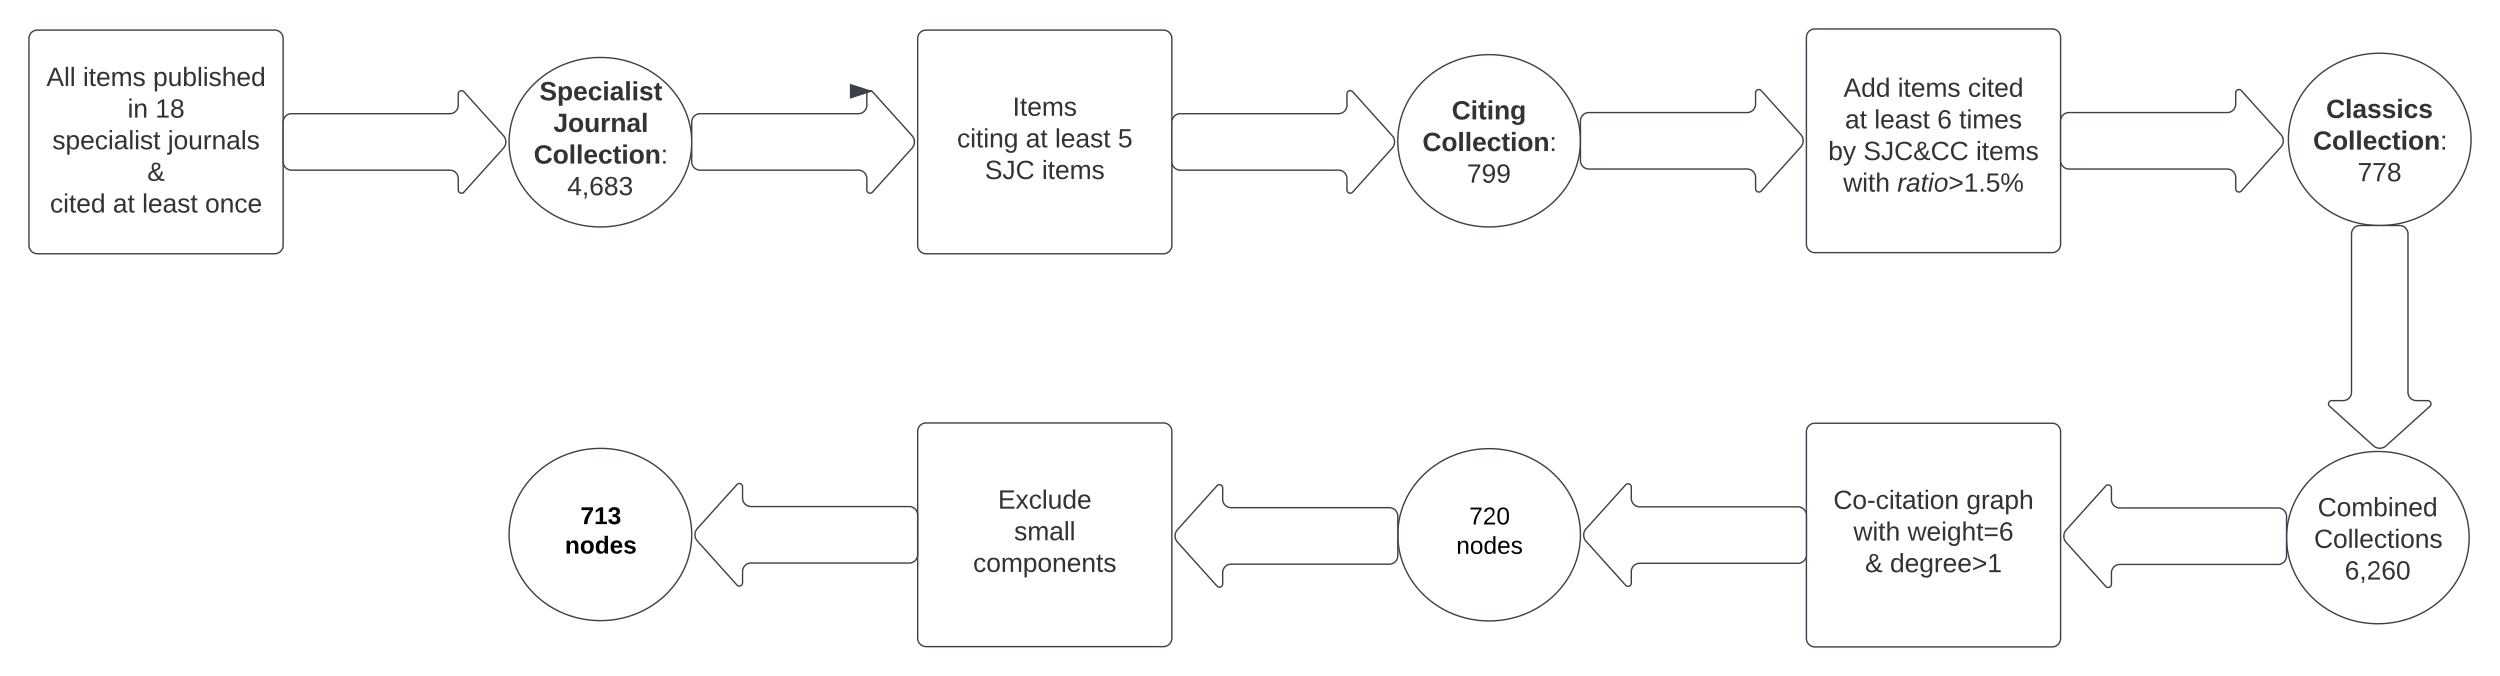 <svg xmlns="http://www.w3.org/2000/svg" xmlns:xlink="http://www.w3.org/1999/xlink" xmlns:lucid="lucid" width="1770.33" height="478.6"><g transform="translate(-179.5 -220.3)" lucid:page-tab-id="0_0"><path d="M0 0h2000v1000H0z" fill="#fff"/><path d="M200 247.6a6 6 0 0 1 6-6h168a6 6 0 0 1 6 6V394a6 6 0 0 1-6 6H206a6 6 0 0 1-6-6z" stroke="#3a414a" fill="#fff"/><use xlink:href="#a" transform="matrix(1,0,0,1,212,253.6) translate(0.378 27.59)"/><use xlink:href="#b" transform="matrix(1,0,0,1,212,253.6) translate(26.2 27.59)"/><use xlink:href="#c" transform="matrix(1,0,0,1,212,253.6) translate(75.874 27.59)"/><use xlink:href="#d" transform="matrix(1,0,0,1,212,253.6) translate(57.804 49.99)"/><use xlink:href="#e" transform="matrix(1,0,0,1,212,253.6) translate(77.456 49.99)"/><use xlink:href="#f" transform="matrix(1,0,0,1,212,253.6) translate(4.526 72.39)"/><use xlink:href="#g" transform="matrix(1,0,0,1,212,253.6) translate(86.296 72.39)"/><use xlink:href="#h" transform="matrix(1,0,0,1,212,253.6) translate(71.778 94.79)"/><use xlink:href="#i" transform="matrix(1,0,0,1,212,253.6) translate(2.867 117.19)"/><use xlink:href="#j" transform="matrix(1,0,0,1,212,253.6) translate(47.407 117.19)"/><use xlink:href="#k" transform="matrix(1,0,0,1,212,253.6) translate(68.148 117.19)"/><use xlink:href="#l" transform="matrix(1,0,0,1,212,253.6) translate(112.689 117.19)"/><path d="M380 306.8a6 6 0 0 1 6-6h112a6 6 0 0 0 6-6v-8a2.3 2.3 0 0 1 4-1.54l28 31.08a6.67 6.67 0 0 1 0 8.92l-28 31.08a2.3 2.3 0 0 1-4-1.54v-8a6 6 0 0 0-6-6H386a6 6 0 0 1-6-6zM669.33 321c0 33.14-28.95 60-64.66 60-35.72 0-64.67-26.86-64.67-60s28.95-60 64.67-60c35.7 0 64.66 26.86 64.66 60z" stroke="#3a414a" fill="#fff"/><use xlink:href="#m" transform="matrix(1,0,0,1,545,266) translate(16.501 25.34)"/><use xlink:href="#n" transform="matrix(1,0,0,1,545,266) translate(26.374 47.74)"/><use xlink:href="#o" transform="matrix(1,0,0,1,545,266) translate(12.426 70.14)"/><use xlink:href="#p" transform="matrix(1,0,0,1,545,266) translate(36.172 92.54)"/><path d="M829.33 247.6a6 6 0 0 1 6-6h168a6 6 0 0 1 6 6V394a6 6 0 0 1-6 6h-168a6 6 0 0 1-6-6z" stroke="#3a414a" fill="#fff"/><use xlink:href="#q" transform="matrix(1,0,0,1,841.333,253.6) translate(55.211 48.683)"/><use xlink:href="#r" transform="matrix(1,0,0,1,841.333,253.6) translate(15.856 71.083)"/><use xlink:href="#j" transform="matrix(1,0,0,1,841.333,253.6) translate(64.493 71.083)"/><use xlink:href="#k" transform="matrix(1,0,0,1,841.333,253.6) translate(85.233 71.083)"/><use xlink:href="#s" transform="matrix(1,0,0,1,841.333,253.6) translate(129.774 71.083)"/><use xlink:href="#t" transform="matrix(1,0,0,1,841.333,253.6) translate(35.559 93.483)"/><use xlink:href="#u" transform="matrix(1,0,0,1,841.333,253.6) translate(75.952 93.483)"/><path d="M1009.33 306.8a6 6 0 0 1 6-6h112a6 6 0 0 0 6-6v-8a2.3 2.3 0 0 1 4.02-1.54l27.97 31.08a6.67 6.67 0 0 1 0 8.92l-27.97 31.08a2.3 2.3 0 0 1-4.02-1.54v-8a6 6 0 0 0-6-6h-112a6 6 0 0 1-6-6zM1298.67 320c0 33.7-28.96 61-64.67 61-35.7 0-64.67-27.3-64.67-61s28.96-61 64.67-61c35.7 0 64.67 27.3 64.67 61z" stroke="#3a414a" fill="#fff"/><use xlink:href="#v" transform="matrix(1,0,0,1,1174.333,264) translate(60.005 18.465)"/><use xlink:href="#w" transform="matrix(1,0,0,1,1174.333,264) translate(33.164 40.865)"/><use xlink:href="#o" transform="matrix(1,0,0,1,1174.333,264) translate(12.426 63.265)"/><use xlink:href="#x" transform="matrix(1,0,0,1,1174.333,264) translate(43.949 85.665)"/><use xlink:href="#y" transform="matrix(1,0,0,1,1174.333,264) translate(59.505 108.065)"/><path d="M669.33 306.8a6 6 0 0 1 6-6h112a6 6 0 0 0 6-6v-8a2.3 2.3 0 0 1 4.02-1.54l27.97 31.08a6.67 6.67 0 0 1 0 8.92l-27.97 31.08a2.3 2.3 0 0 1-4.02-1.54v-8a6 6 0 0 0-6-6h-112a6 6 0 0 1-6-6z" stroke="#3a414a" fill="#fff"/><path d="M797.7 284.9" stroke="#3a414a" fill="none"/><path stroke="#3a414a" stroke-width=".05" fill="#3a414a"/><path d="M796.08 284.9l-14.26 4.64v-9.27z" stroke="#3a414a" fill="#3a414a"/><path d="M1458.67 246.8a6 6 0 0 1 6-6h168a6 6 0 0 1 6 6v146.4a6 6 0 0 1-6 6h-168a6 6 0 0 1-6-6z" stroke="#3a414a" fill="#fff"/><g><use xlink:href="#z" transform="matrix(1,0,0,1,1470.667,252.8) translate(14.3 36.027)"/><use xlink:href="#b" transform="matrix(1,0,0,1,1470.667,252.8) translate(52.67 36.027)"/><use xlink:href="#A" transform="matrix(1,0,0,1,1470.667,252.8) translate(102.344 36.027)"/><use xlink:href="#B" transform="matrix(1,0,0,1,1470.667,252.8) translate(15.337 58.427)"/><use xlink:href="#k" transform="matrix(1,0,0,1,1470.667,252.8) translate(36.078 58.427)"/><use xlink:href="#C" transform="matrix(1,0,0,1,1470.667,252.8) translate(80.619 58.427)"/><use xlink:href="#D" transform="matrix(1,0,0,1,1470.667,252.8) translate(96.174 58.427)"/><use xlink:href="#E" transform="matrix(1,0,0,1,1470.667,252.8) translate(3.463 80.827)"/><use xlink:href="#F" transform="matrix(1,0,0,1,1470.667,252.8) translate(28.352 80.827)"/><use xlink:href="#G" transform="matrix(1,0,0,1,1470.667,252.8) translate(108.048 80.827)"/><use xlink:href="#H" transform="matrix(1,0,0,1,1470.667,252.8) translate(14.067 103.227)"/><use xlink:href="#I" transform="matrix(1,0,0,1,1470.667,252.8) translate(52.333 103.227)"/></g><path d="M1638.67 306a6 6 0 0 1 6-6h112a6 6 0 0 0 6-6v-8a2.3 2.3 0 0 1 4-1.54l27.98 31.08a6.67 6.67 0 0 1 0 8.92l-27.97 31.08a2.3 2.3 0 0 1-4-1.54v-8a6 6 0 0 0-6-6h-112a6 6 0 0 1-6-6zM1929.33 319c0 33.7-28.95 61-64.66 61-35.72 0-64.67-27.3-64.67-61s28.95-61 64.67-61c35.7 0 64.66 27.3 64.66 61z" stroke="#3a414a" fill="#fff"/><g><use xlink:href="#v" transform="matrix(1,0,0,1,1805,263) translate(60.005 18.465)"/><use xlink:href="#J" transform="matrix(1,0,0,1,1805,263) translate(21.679 40.865)"/><use xlink:href="#o" transform="matrix(1,0,0,1,1805,263) translate(12.426 63.265)"/><use xlink:href="#K" transform="matrix(1,0,0,1,1805,263) translate(43.949 85.665)"/><use xlink:href="#y" transform="matrix(1,0,0,1,1805,263) translate(59.505 108.065)"/></g><path d="M1298.67 306a6 6 0 0 1 6-6h112a6 6 0 0 0 6-6v-8a2.3 2.3 0 0 1 4-1.54l27.98 31.08a6.67 6.67 0 0 1 0 8.92l-27.97 31.08a2.3 2.3 0 0 1-4-1.54v-8a6 6 0 0 0-6-6h-112a6 6 0 0 1-6-6z" stroke="#3a414a" fill="#fff"/><g><path d="M1878.67 380a6 6 0 0 1 6 6v112a6 6 0 0 0 6 6h8a2.3 2.3 0 0 1 1.54 4l-31.07 28a6.67 6.67 0 0 1-8.92 0l-31.07-28a2.3 2.3 0 0 1 1.54-4h8a6 6 0 0 0 6-6V386a6 6 0 0 1 6-6z" stroke="#3a414a" fill="#fff"/></g><path d="M1928 601c0 33.7-28.95 61-64.67 61-35.7 0-64.66-27.3-64.66-61s28.95-61 64.66-61c35.72 0 64.67 27.3 64.67 61z" stroke="#3a414a" fill="#fff"/><g><use xlink:href="#v" transform="matrix(1,0,0,1,1803.667,545) translate(60.005 18.465)"/><use xlink:href="#L" transform="matrix(1,0,0,1,1803.667,545) translate(17.064 40.865)"/><use xlink:href="#M" transform="matrix(1,0,0,1,1803.667,545) translate(14.474 63.265)"/><use xlink:href="#N" transform="matrix(1,0,0,1,1803.667,545) translate(36.172 85.665)"/><use xlink:href="#y" transform="matrix(1,0,0,1,1803.667,545) translate(59.505 108.065)"/></g><g><path d="M1798.67 614a6 6 0 0 1-6 6h-112a6 6 0 0 0-6 6v8a2.3 2.3 0 0 1-4.02 1.54l-27.97-31.08a6.67 6.67 0 0 1 0-8.92l27.97-31.08a2.3 2.3 0 0 1 4.02 1.54v8a6 6 0 0 0 6 6h112a6 6 0 0 1 6 6z" stroke="#3a414a" fill="#fff"/></g><path d="M1458.67 526a6 6 0 0 1 6-6h168a6 6 0 0 1 6 6v146.4a6 6 0 0 1-6 6h-168a6 6 0 0 1-6-6z" stroke="#3a414a" fill="#fff"/><g><use xlink:href="#O" transform="matrix(1,0,0,1,1470.667,532) translate(7.093 48.683)"/><use xlink:href="#P" transform="matrix(1,0,0,1,1470.667,532) translate(101.256 48.683)"/><use xlink:href="#Q" transform="matrix(1,0,0,1,1470.667,532) translate(21.326 71.083)"/><use xlink:href="#R" transform="matrix(1,0,0,1,1470.667,532) translate(59.593 71.083)"/><use xlink:href="#S" transform="matrix(1,0,0,1,1470.667,532) translate(29.544 93.483)"/><use xlink:href="#T" transform="matrix(1,0,0,1,1470.667,532) translate(47.174 93.483)"/></g><g><path d="M1458.67 613.2a6 6 0 0 1-6 6h-112a6 6 0 0 0-6 6v8a2.3 2.3 0 0 1-4.02 1.54l-27.97-31.08a6.67 6.67 0 0 1 0-8.92l27.97-31.08a2.3 2.3 0 0 1 4.02 1.54v8a6 6 0 0 0 6 6h112a6 6 0 0 1 6 6z" stroke="#3a414a" fill="#fff"/></g><path d="M1298.67 599c0 33.7-28.96 61-64.67 61-35.7 0-64.67-27.3-64.67-61s28.96-61 64.67-61c35.7 0 64.67 27.3 64.67 61z" stroke="#3a414a" fill="#fff"/><g><use xlink:href="#U" transform="matrix(1,0,0,1,1174.333,543) translate(59.505 27.867)"/><use xlink:href="#V" transform="matrix(1,0,0,1,1174.333,543) translate(45.556 48.667)"/><use xlink:href="#W" transform="matrix(1,0,0,1,1174.333,543) translate(36.407 69.467)"/><use xlink:href="#X" transform="matrix(1,0,0,1,1174.333,543) translate(60.005 90.267)"/></g><g><path d="M1169.33 613.8a6 6 0 0 1-6 6h-112a6 6 0 0 0-6 6v8a2.3 2.3 0 0 1-4 1.54l-27.98-31.08a6.67 6.67 0 0 1 0-8.92l27.97-31.08a2.3 2.3 0 0 1 4 1.54v8a6 6 0 0 0 6 6h112a6 6 0 0 1 6 6z" stroke="#3a414a" fill="#fff"/></g><path d="M829.33 525.8a6 6 0 0 1 6-6h168a6 6 0 0 1 6 6v146.4a6 6 0 0 1-6 6h-168a6 6 0 0 1-6-6z" stroke="#3a414a" fill="#fff"/><g><use xlink:href="#Y" transform="matrix(1,0,0,1,841.333,531.8) translate(44.841 48.683)"/><use xlink:href="#Z" transform="matrix(1,0,0,1,841.333,531.8) translate(56.3 71.083)"/><use xlink:href="#aa" transform="matrix(1,0,0,1,841.333,531.8) translate(27.211 93.483)"/></g><g><path d="M829.33 613a6 6 0 0 1-6 6h-112a6 6 0 0 0-6 6v8a2.3 2.3 0 0 1-4 1.54l-27.98-31.08a6.67 6.67 0 0 1 0-8.92l27.97-31.08a2.3 2.3 0 0 1 4 1.54v8a6 6 0 0 0 6 6h112a6 6 0 0 1 6 6z" stroke="#3a414a" fill="#fff"/></g><path d="M669.33 598.8c0 33.7-28.95 61-64.66 61-35.72 0-64.67-27.3-64.67-61s28.95-61 64.67-61c35.7 0 64.66 27.3 64.66 61z" stroke="#3a414a" fill="#fff"/><g><use xlink:href="#ab" transform="matrix(1,0,0,1,545,542.8) translate(59.505 27.867)"/><use xlink:href="#ac" transform="matrix(1,0,0,1,545,542.8) translate(45.556 48.667)"/><use xlink:href="#ad" transform="matrix(1,0,0,1,545,542.8) translate(34.554 69.467)"/><use xlink:href="#ae" transform="matrix(1,0,0,1,545,542.8) translate(60.005 90.267)"/></g><defs><path fill="#333" d="M205 0l-28-72H64L36 0H1l101-248h38L239 0h-34zm-38-99l-47-123c-12 45-31 82-46 123h93" id="af"/><path fill="#333" d="M24 0v-261h32V0H24" id="ag"/><g id="a"><use transform="matrix(0.052,0,0,0.052,0,0)" xlink:href="#af"/><use transform="matrix(0.052,0,0,0.052,12.444,0)" xlink:href="#ag"/><use transform="matrix(0.052,0,0,0.052,16.541,0)" xlink:href="#ag"/></g><path fill="#333" d="M24-231v-30h32v30H24zM24 0v-190h32V0H24" id="ah"/><path fill="#333" d="M59-47c-2 24 18 29 38 22v24C64 9 27 4 27-40v-127H5v-23h24l9-43h21v43h35v23H59v120" id="ai"/><path fill="#333" d="M100-194c63 0 86 42 84 106H49c0 40 14 67 53 68 26 1 43-12 49-29l28 8c-11 28-37 45-77 45C44 4 14-33 15-96c1-61 26-98 85-98zm52 81c6-60-76-77-97-28-3 7-6 17-6 28h103" id="aj"/><path fill="#333" d="M210-169c-67 3-38 105-44 169h-31v-121c0-29-5-50-35-48C34-165 62-65 56 0H25l-1-190h30c1 10-1 24 2 32 10-44 99-50 107 0 11-21 27-35 58-36 85-2 47 119 55 194h-31v-121c0-29-5-49-35-48" id="ak"/><path fill="#333" d="M135-143c-3-34-86-38-87 0 15 53 115 12 119 90S17 21 10-45l28-5c4 36 97 45 98 0-10-56-113-15-118-90-4-57 82-63 122-42 12 7 21 19 24 35" id="al"/><g id="b"><use transform="matrix(0.052,0,0,0.052,0,0)" xlink:href="#ah"/><use transform="matrix(0.052,0,0,0.052,4.096,0)" xlink:href="#ai"/><use transform="matrix(0.052,0,0,0.052,9.281,0)" xlink:href="#aj"/><use transform="matrix(0.052,0,0,0.052,19.652,0)" xlink:href="#ak"/><use transform="matrix(0.052,0,0,0.052,35.156,0)" xlink:href="#al"/></g><path fill="#333" d="M115-194c55 1 70 41 70 98S169 2 115 4C84 4 66-9 55-30l1 105H24l-1-265h31l2 30c10-21 28-34 59-34zm-8 174c40 0 45-34 45-75s-6-73-45-74c-42 0-51 32-51 76 0 43 10 73 51 73" id="am"/><path fill="#333" d="M84 4C-5 8 30-112 23-190h32v120c0 31 7 50 39 49 72-2 45-101 50-169h31l1 190h-30c-1-10 1-25-2-33-11 22-28 36-60 37" id="an"/><path fill="#333" d="M115-194c53 0 69 39 70 98 0 66-23 100-70 100C84 3 66-7 56-30L54 0H23l1-261h32v101c10-23 28-34 59-34zm-8 174c40 0 45-34 45-75 0-40-5-75-45-74-42 0-51 32-51 76 0 43 10 73 51 73" id="ao"/><path fill="#333" d="M106-169C34-169 62-67 57 0H25v-261h32l-1 103c12-21 28-36 61-36 89 0 53 116 60 194h-32v-121c2-32-8-49-39-48" id="ap"/><path fill="#333" d="M85-194c31 0 48 13 60 33l-1-100h32l1 261h-30c-2-10 0-23-3-31C134-8 116 4 85 4 32 4 16-35 15-94c0-66 23-100 70-100zm9 24c-40 0-46 34-46 75 0 40 6 74 45 74 42 0 51-32 51-76 0-42-9-74-50-73" id="aq"/><g id="c"><use transform="matrix(0.052,0,0,0.052,0,0)" xlink:href="#am"/><use transform="matrix(0.052,0,0,0.052,10.37,0)" xlink:href="#an"/><use transform="matrix(0.052,0,0,0.052,20.741,0)" xlink:href="#ao"/><use transform="matrix(0.052,0,0,0.052,31.111,0)" xlink:href="#ag"/><use transform="matrix(0.052,0,0,0.052,35.207,0)" xlink:href="#ah"/><use transform="matrix(0.052,0,0,0.052,39.304,0)" xlink:href="#al"/><use transform="matrix(0.052,0,0,0.052,48.637,0)" xlink:href="#ap"/><use transform="matrix(0.052,0,0,0.052,59.007,0)" xlink:href="#aj"/><use transform="matrix(0.052,0,0,0.052,69.378,0)" xlink:href="#aq"/></g><path fill="#333" d="M117-194c89-4 53 116 60 194h-32v-121c0-31-8-49-39-48C34-167 62-67 57 0H25l-1-190h30c1 10-1 24 2 32 11-22 29-35 61-36" id="ar"/><g id="d"><use transform="matrix(0.052,0,0,0.052,0,0)" xlink:href="#ah"/><use transform="matrix(0.052,0,0,0.052,4.096,0)" xlink:href="#ar"/></g><path fill="#333" d="M27 0v-27h64v-190l-56 39v-29l58-41h29v221h61V0H27" id="as"/><path fill="#333" d="M134-131c28 9 52 24 51 62-1 50-34 73-85 73S17-19 16-69c0-36 21-54 49-61-75-25-45-126 34-121 46 3 78 18 79 63 0 33-17 51-44 57zm-34-11c31 1 46-15 46-44 0-28-17-43-47-42-29 0-46 13-45 42 1 28 16 44 46 44zm1 122c35 0 51-18 51-52 0-30-18-46-53-46-33 0-51 17-51 47 0 34 19 51 53 51" id="at"/><g id="e"><use transform="matrix(0.052,0,0,0.052,0,0)" xlink:href="#as"/><use transform="matrix(0.052,0,0,0.052,10.37,0)" xlink:href="#at"/></g><path fill="#333" d="M96-169c-40 0-48 33-48 73s9 75 48 75c24 0 41-14 43-38l32 2c-6 37-31 61-74 61-59 0-76-41-82-99-10-93 101-131 147-64 4 7 5 14 7 22l-32 3c-4-21-16-35-41-35" id="au"/><path fill="#333" d="M141-36C126-15 110 5 73 4 37 3 15-17 15-53c-1-64 63-63 125-63 3-35-9-54-41-54-24 1-41 7-42 31l-33-3c5-37 33-52 76-52 45 0 72 20 72 64v82c-1 20 7 32 28 27v20c-31 9-61-2-59-35zM48-53c0 20 12 33 32 33 41-3 63-29 60-74-43 2-92-5-92 41" id="av"/><g id="f"><use transform="matrix(0.052,0,0,0.052,0,0)" xlink:href="#al"/><use transform="matrix(0.052,0,0,0.052,9.333,0)" xlink:href="#am"/><use transform="matrix(0.052,0,0,0.052,19.704,0)" xlink:href="#aj"/><use transform="matrix(0.052,0,0,0.052,30.074,0)" xlink:href="#au"/><use transform="matrix(0.052,0,0,0.052,39.407,0)" xlink:href="#ah"/><use transform="matrix(0.052,0,0,0.052,43.504,0)" xlink:href="#av"/><use transform="matrix(0.052,0,0,0.052,53.874,0)" xlink:href="#ag"/><use transform="matrix(0.052,0,0,0.052,57.97,0)" xlink:href="#ah"/><use transform="matrix(0.052,0,0,0.052,62.067,0)" xlink:href="#al"/><use transform="matrix(0.052,0,0,0.052,71.4,0)" xlink:href="#ai"/></g><path fill="#333" d="M24-231v-30h32v30H24zM-9 49c24 4 33-6 33-30v-209h32V24c2 40-23 58-65 49V49" id="aw"/><path fill="#333" d="M100-194c62-1 85 37 85 99 1 63-27 99-86 99S16-35 15-95c0-66 28-99 85-99zM99-20c44 1 53-31 53-75 0-43-8-75-51-75s-53 32-53 75 10 74 51 75" id="ax"/><path fill="#333" d="M114-163C36-179 61-72 57 0H25l-1-190h30c1 12-1 29 2 39 6-27 23-49 58-41v29" id="ay"/><g id="g"><use transform="matrix(0.052,0,0,0.052,0,0)" xlink:href="#aw"/><use transform="matrix(0.052,0,0,0.052,4.096,0)" xlink:href="#ax"/><use transform="matrix(0.052,0,0,0.052,14.467,0)" xlink:href="#an"/><use transform="matrix(0.052,0,0,0.052,24.837,0)" xlink:href="#ay"/><use transform="matrix(0.052,0,0,0.052,31.007,0)" xlink:href="#ar"/><use transform="matrix(0.052,0,0,0.052,41.378,0)" xlink:href="#av"/><use transform="matrix(0.052,0,0,0.052,51.748,0)" xlink:href="#ag"/><use transform="matrix(0.052,0,0,0.052,55.844,0)" xlink:href="#al"/></g><path fill="#333" d="M234-2c-28 10-62 0-77-18C117 19 8 12 13-65c3-43 29-61 60-76-25-40-17-114 47-108 35 3 59 15 59 50 0 44-40 53-71 69 14 26 32 50 51 72 14-21 24-43 30-72l26 8c-9 33-21 57-38 82 13 13 33 22 57 15v23zM97-151c25-10 52-18 56-48-1-18-13-29-33-29-42 0-39 50-23 77zM42-66c-3 51 71 58 98 28-20-24-41-51-56-80-23 10-40 24-42 52" id="az"/><use transform="matrix(0.052,0,0,0.052,0,0)" xlink:href="#az" id="h"/><g id="i"><use transform="matrix(0.052,0,0,0.052,0,0)" xlink:href="#au"/><use transform="matrix(0.052,0,0,0.052,9.333,0)" xlink:href="#ah"/><use transform="matrix(0.052,0,0,0.052,13.43,0)" xlink:href="#ai"/><use transform="matrix(0.052,0,0,0.052,18.615,0)" xlink:href="#aj"/><use transform="matrix(0.052,0,0,0.052,28.985,0)" xlink:href="#aq"/></g><g id="j"><use transform="matrix(0.052,0,0,0.052,0,0)" xlink:href="#av"/><use transform="matrix(0.052,0,0,0.052,10.37,0)" xlink:href="#ai"/></g><g id="k"><use transform="matrix(0.052,0,0,0.052,0,0)" xlink:href="#ag"/><use transform="matrix(0.052,0,0,0.052,4.096,0)" xlink:href="#aj"/><use transform="matrix(0.052,0,0,0.052,14.467,0)" xlink:href="#av"/><use transform="matrix(0.052,0,0,0.052,24.837,0)" xlink:href="#al"/><use transform="matrix(0.052,0,0,0.052,34.17,0)" xlink:href="#ai"/></g><g id="l"><use transform="matrix(0.052,0,0,0.052,0,0)" xlink:href="#ax"/><use transform="matrix(0.052,0,0,0.052,10.37,0)" xlink:href="#ar"/><use transform="matrix(0.052,0,0,0.052,20.741,0)" xlink:href="#au"/><use transform="matrix(0.052,0,0,0.052,30.074,0)" xlink:href="#aj"/></g><path fill="#333" d="M169-182c-1-43-94-46-97-3 18 66 151 10 154 114 3 95-165 93-204 36-6-8-10-19-12-30l50-8c3 46 112 56 116 5-17-69-150-10-154-114-4-87 153-88 188-35 5 8 8 18 10 28" id="aA"/><path fill="#333" d="M135-194c53 0 70 44 70 98 0 56-19 98-73 100-31 1-45-17-59-34 3 33 2 69 2 105H25l-1-265h48c2 10 0 23 3 31 11-24 29-35 60-35zM114-30c33 0 39-31 40-66 0-38-9-64-40-64-56 0-55 130 0 130" id="aB"/><path fill="#333" d="M185-48c-13 30-37 53-82 52C43 2 14-33 14-96s30-98 90-98c62 0 83 45 84 108H66c0 31 8 55 39 56 18 0 30-7 34-22zm-45-69c5-46-57-63-70-21-2 6-4 13-4 21h74" id="aC"/><path fill="#333" d="M190-63c-7 42-38 67-86 67-59 0-84-38-90-98-12-110 154-137 174-36l-49 2c-2-19-15-32-35-32-30 0-35 28-38 64-6 74 65 87 74 30" id="aD"/><path fill="#333" d="M25-224v-37h50v37H25zM25 0v-190h50V0H25" id="aE"/><path fill="#333" d="M133-34C117-15 103 5 69 4 32 3 11-16 11-54c-1-60 55-63 116-61 1-26-3-47-28-47-18 1-26 9-28 27l-52-2c7-38 36-58 82-57s74 22 75 68l1 82c-1 14 12 18 25 15v27c-30 8-71 5-69-32zm-48 3c29 0 43-24 42-57-32 0-66-3-65 30 0 17 8 27 23 27" id="aF"/><path fill="#333" d="M25 0v-261h50V0H25" id="aG"/><path fill="#333" d="M137-138c1-29-70-34-71-4 15 46 118 7 119 86 1 83-164 76-172 9l43-7c4 19 20 25 44 25 33 8 57-30 24-41C81-84 22-81 20-136c-2-80 154-74 161-7" id="aH"/><path fill="#333" d="M115-3C79 11 28 4 28-45v-112H4v-33h27l15-45h31v45h36v33H77v99c-1 23 16 31 38 25v30" id="aI"/><g id="m"><use transform="matrix(0.052,0,0,0.052,0,0)" xlink:href="#aA"/><use transform="matrix(0.052,0,0,0.052,12.444,0)" xlink:href="#aB"/><use transform="matrix(0.052,0,0,0.052,23.8,0)" xlink:href="#aC"/><use transform="matrix(0.052,0,0,0.052,34.17,0)" xlink:href="#aD"/><use transform="matrix(0.052,0,0,0.052,44.541,0)" xlink:href="#aE"/><use transform="matrix(0.052,0,0,0.052,49.726,0)" xlink:href="#aF"/><use transform="matrix(0.052,0,0,0.052,60.096,0)" xlink:href="#aG"/><use transform="matrix(0.052,0,0,0.052,65.281,0)" xlink:href="#aE"/><use transform="matrix(0.052,0,0,0.052,70.467,0)" xlink:href="#aH"/><use transform="matrix(0.052,0,0,0.052,80.837,0)" xlink:href="#aI"/></g><path fill="#333" d="M176-78C186 10 51 31 16-35c-5-9-9-19-11-32l52-8c4 21 12 37 35 38 23 0 32-16 32-40v-130H75v-41h101v170" id="aJ"/><path fill="#333" d="M110-194c64 0 96 36 96 99 0 64-35 99-97 99-61 0-95-36-95-99 0-62 34-99 96-99zm-1 164c35 0 45-28 45-65 0-40-10-65-43-65-34 0-45 26-45 65 0 36 10 65 43 65" id="aK"/><path fill="#333" d="M85 4C-2 5 27-109 22-190h50c7 57-23 150 33 157 60-5 35-97 40-157h50l1 190h-47c-2-12 1-28-3-38-12 25-28 42-61 42" id="aL"/><path fill="#333" d="M135-150c-39-12-60 13-60 57V0H25l-1-190h47c2 13-1 29 3 40 6-28 27-53 61-41v41" id="aM"/><path fill="#333" d="M135-194c87-1 58 113 63 194h-50c-7-57 23-157-34-157-59 0-34 97-39 157H25l-1-190h47c2 12-1 28 3 38 12-26 28-41 61-42" id="aN"/><g id="n"><use transform="matrix(0.052,0,0,0.052,0,0)" xlink:href="#aJ"/><use transform="matrix(0.052,0,0,0.052,10.37,0)" xlink:href="#aK"/><use transform="matrix(0.052,0,0,0.052,21.726,0)" xlink:href="#aL"/><use transform="matrix(0.052,0,0,0.052,33.081,0)" xlink:href="#aM"/><use transform="matrix(0.052,0,0,0.052,40.341,0)" xlink:href="#aN"/><use transform="matrix(0.052,0,0,0.052,51.696,0)" xlink:href="#aF"/><use transform="matrix(0.052,0,0,0.052,62.067,0)" xlink:href="#aG"/></g><path fill="#333" d="M67-125c0 53 21 87 73 88 37 1 54-22 65-47l45 17C233-25 199 4 140 4 58 4 20-42 15-125 8-235 124-281 211-232c18 10 29 29 36 50l-46 12c-8-25-30-41-62-41-52 0-71 34-72 86" id="aO"/><path fill="#333" d="M33-154v-36h34v36H33zM33 0v-36h34V0H33" id="aP"/><g id="o"><use transform="matrix(0.052,0,0,0.052,0,0)" xlink:href="#aO"/><use transform="matrix(0.052,0,0,0.052,13.43,0)" xlink:href="#aK"/><use transform="matrix(0.052,0,0,0.052,24.785,0)" xlink:href="#aG"/><use transform="matrix(0.052,0,0,0.052,29.97,0)" xlink:href="#aG"/><use transform="matrix(0.052,0,0,0.052,35.156,0)" xlink:href="#aC"/><use transform="matrix(0.052,0,0,0.052,45.526,0)" xlink:href="#aD"/><use transform="matrix(0.052,0,0,0.052,55.896,0)" xlink:href="#aI"/><use transform="matrix(0.052,0,0,0.052,62.067,0)" xlink:href="#aE"/><use transform="matrix(0.052,0,0,0.052,67.252,0)" xlink:href="#aK"/><use transform="matrix(0.052,0,0,0.052,78.607,0)" xlink:href="#aN"/><use transform="matrix(0.052,0,0,0.052,89.963,0)" xlink:href="#aP"/></g><path fill="#333" d="M155-56V0h-30v-56H8v-25l114-167h33v167h35v25h-35zm-30-156c-27 46-58 90-88 131h88v-131" id="aQ"/><path fill="#333" d="M68-38c1 34 0 65-14 84H32c9-13 17-26 17-46H33v-38h35" id="aR"/><path fill="#333" d="M110-160c48 1 74 30 74 79 0 53-28 85-80 85-65 0-83-55-86-122-5-90 50-162 133-122 14 7 22 21 27 39l-31 6c-5-40-67-38-82-6-9 19-15 44-15 74 11-20 30-34 60-33zm-7 138c34 0 49-23 49-58s-16-56-50-56c-29 0-50 16-49 49 1 36 15 65 50 65" id="aS"/><path fill="#333" d="M126-127c33 6 58 20 58 59 0 88-139 92-164 29-3-8-5-16-6-25l32-3c6 27 21 44 54 44 32 0 52-15 52-46 0-38-36-46-79-43v-28c39 1 72-4 72-42 0-27-17-43-46-43-28 0-47 15-49 41l-32-3c6-42 35-63 81-64 48-1 79 21 79 65 0 36-21 52-52 59" id="aT"/><g id="p"><use transform="matrix(0.052,0,0,0.052,0,0)" xlink:href="#aQ"/><use transform="matrix(0.052,0,0,0.052,10.37,0)" xlink:href="#aR"/><use transform="matrix(0.052,0,0,0.052,15.556,0)" xlink:href="#aS"/><use transform="matrix(0.052,0,0,0.052,25.926,0)" xlink:href="#at"/><use transform="matrix(0.052,0,0,0.052,36.296,0)" xlink:href="#aT"/></g><path fill="#333" d="M33 0v-248h34V0H33" id="aU"/><g id="q"><use transform="matrix(0.052,0,0,0.052,0,0)" xlink:href="#aU"/><use transform="matrix(0.052,0,0,0.052,5.185,0)" xlink:href="#ai"/><use transform="matrix(0.052,0,0,0.052,10.37,0)" xlink:href="#aj"/><use transform="matrix(0.052,0,0,0.052,20.741,0)" xlink:href="#ak"/><use transform="matrix(0.052,0,0,0.052,36.244,0)" xlink:href="#al"/></g><path fill="#333" d="M177-190C167-65 218 103 67 71c-23-6-38-20-44-43l32-5c15 47 100 32 89-28v-30C133-14 115 1 83 1 29 1 15-40 15-95c0-56 16-97 71-98 29-1 48 16 59 35 1-10 0-23 2-32h30zM94-22c36 0 50-32 50-73 0-42-14-75-50-75-39 0-46 34-46 75s6 73 46 73" id="aV"/><g id="r"><use transform="matrix(0.052,0,0,0.052,0,0)" xlink:href="#au"/><use transform="matrix(0.052,0,0,0.052,9.333,0)" xlink:href="#ah"/><use transform="matrix(0.052,0,0,0.052,13.43,0)" xlink:href="#ai"/><use transform="matrix(0.052,0,0,0.052,18.615,0)" xlink:href="#ah"/><use transform="matrix(0.052,0,0,0.052,22.711,0)" xlink:href="#ar"/><use transform="matrix(0.052,0,0,0.052,33.081,0)" xlink:href="#aV"/></g><path fill="#333" d="M54-142c48-35 137-8 131 61C196 18 31 33 14-55l32-4c7 23 22 37 52 37 35-1 51-22 54-58 4-55-73-65-99-34H22l8-134h141v27H59" id="aW"/><use transform="matrix(0.052,0,0,0.052,0,0)" xlink:href="#aW" id="s"/><path fill="#333" d="M185-189c-5-48-123-54-124 2 14 75 158 14 163 119 3 78-121 87-175 55-17-10-28-26-33-46l33-7c5 56 141 63 141-1 0-78-155-14-162-118-5-82 145-84 179-34 5 7 8 16 11 25" id="aX"/><path fill="#333" d="M153-248C145-148 188 4 80 4 36 3 13-21 6-62l32-5c4 25 16 42 43 43 27 0 39-20 39-49v-147H72v-28h81" id="aY"/><path fill="#333" d="M212-179c-10-28-35-45-73-45-59 0-87 40-87 99 0 60 29 101 89 101 43 0 62-24 78-52l27 14C228-24 195 4 139 4 59 4 22-46 18-125c-6-104 99-153 187-111 19 9 31 26 39 46" id="aZ"/><g id="t"><use transform="matrix(0.052,0,0,0.052,0,0)" xlink:href="#aX"/><use transform="matrix(0.052,0,0,0.052,12.444,0)" xlink:href="#aY"/><use transform="matrix(0.052,0,0,0.052,21.778,0)" xlink:href="#aZ"/></g><g id="u"><use transform="matrix(0.052,0,0,0.052,0,0)" xlink:href="#ah"/><use transform="matrix(0.052,0,0,0.052,4.096,0)" xlink:href="#ai"/><use transform="matrix(0.052,0,0,0.052,9.281,0)" xlink:href="#aj"/><use transform="matrix(0.052,0,0,0.052,19.652,0)" xlink:href="#ak"/><use transform="matrix(0.052,0,0,0.052,35.156,0)" xlink:href="#al"/></g><path fill="#333" d="M195-6C206 82 75 100 31 46c-4-6-6-13-8-21l49-6c3 16 16 24 34 25 40 0 42-37 40-79-11 22-30 35-61 35-53 0-70-43-70-97 0-56 18-96 73-97 30 0 46 14 59 34l2-30h47zm-90-29c32 0 41-27 41-63 0-35-9-62-40-62-32 0-39 29-40 63 0 36 9 62 39 62" id="ba"/><g id="w"><use transform="matrix(0.052,0,0,0.052,0,0)" xlink:href="#aO"/><use transform="matrix(0.052,0,0,0.052,13.43,0)" xlink:href="#aE"/><use transform="matrix(0.052,0,0,0.052,18.615,0)" xlink:href="#aI"/><use transform="matrix(0.052,0,0,0.052,24.785,0)" xlink:href="#aE"/><use transform="matrix(0.052,0,0,0.052,29.97,0)" xlink:href="#aN"/><use transform="matrix(0.052,0,0,0.052,41.326,0)" xlink:href="#ba"/></g><path fill="#333" d="M64 0c3-98 48-159 88-221H18v-27h164v26C143-157 98-101 97 0H64" id="bb"/><path fill="#333" d="M99-251c64 0 84 50 84 122C183-37 130 33 47-8c-14-7-20-23-25-40l30-5c6 39 69 39 84 7 9-19 16-44 16-74-10 22-31 35-62 35-49 0-73-33-73-83 0-54 28-83 82-83zm-1 141c31-1 51-18 51-49 0-36-14-67-51-67-34 0-49 23-49 58 0 34 15 58 49 58" id="bc"/><g id="x"><use transform="matrix(0.052,0,0,0.052,0,0)" xlink:href="#bb"/><use transform="matrix(0.052,0,0,0.052,10.37,0)" xlink:href="#bc"/><use transform="matrix(0.052,0,0,0.052,20.741,0)" xlink:href="#bc"/></g><g id="z"><use transform="matrix(0.052,0,0,0.052,0,0)" xlink:href="#af"/><use transform="matrix(0.052,0,0,0.052,12.444,0)" xlink:href="#aq"/><use transform="matrix(0.052,0,0,0.052,22.815,0)" xlink:href="#aq"/></g><g id="A"><use transform="matrix(0.052,0,0,0.052,0,0)" xlink:href="#au"/><use transform="matrix(0.052,0,0,0.052,9.333,0)" xlink:href="#ah"/><use transform="matrix(0.052,0,0,0.052,13.43,0)" xlink:href="#ai"/><use transform="matrix(0.052,0,0,0.052,18.615,0)" xlink:href="#aj"/><use transform="matrix(0.052,0,0,0.052,28.985,0)" xlink:href="#aq"/></g><g id="B"><use transform="matrix(0.052,0,0,0.052,0,0)" xlink:href="#av"/><use transform="matrix(0.052,0,0,0.052,10.37,0)" xlink:href="#ai"/></g><use transform="matrix(0.052,0,0,0.052,0,0)" xlink:href="#aS" id="C"/><g id="D"><use transform="matrix(0.052,0,0,0.052,0,0)" xlink:href="#ai"/><use transform="matrix(0.052,0,0,0.052,5.185,0)" xlink:href="#ah"/><use transform="matrix(0.052,0,0,0.052,9.281,0)" xlink:href="#ak"/><use transform="matrix(0.052,0,0,0.052,24.785,0)" xlink:href="#aj"/><use transform="matrix(0.052,0,0,0.052,35.156,0)" xlink:href="#al"/></g><path fill="#333" d="M179-190L93 31C79 59 56 82 12 73V49c39 6 53-20 64-50L1-190h34L92-34l54-156h33" id="bd"/><g id="E"><use transform="matrix(0.052,0,0,0.052,0,0)" xlink:href="#ao"/><use transform="matrix(0.052,0,0,0.052,10.37,0)" xlink:href="#bd"/></g><g id="F"><use transform="matrix(0.052,0,0,0.052,0,0)" xlink:href="#aX"/><use transform="matrix(0.052,0,0,0.052,12.444,0)" xlink:href="#aY"/><use transform="matrix(0.052,0,0,0.052,21.778,0)" xlink:href="#aZ"/><use transform="matrix(0.052,0,0,0.052,35.207,0)" xlink:href="#az"/><use transform="matrix(0.052,0,0,0.052,47.652,0)" xlink:href="#aZ"/><use transform="matrix(0.052,0,0,0.052,61.081,0)" xlink:href="#aZ"/></g><g id="G"><use transform="matrix(0.052,0,0,0.052,0,0)" xlink:href="#ah"/><use transform="matrix(0.052,0,0,0.052,4.096,0)" xlink:href="#ai"/><use transform="matrix(0.052,0,0,0.052,9.281,0)" xlink:href="#aj"/><use transform="matrix(0.052,0,0,0.052,19.652,0)" xlink:href="#ak"/><use transform="matrix(0.052,0,0,0.052,35.156,0)" xlink:href="#al"/></g><path fill="#333" d="M206 0h-36l-40-164L89 0H53L-1-190h32L70-26l43-164h34l41 164 42-164h31" id="be"/><g id="H"><use transform="matrix(0.052,0,0,0.052,0,0)" xlink:href="#be"/><use transform="matrix(0.052,0,0,0.052,13.43,0)" xlink:href="#ah"/><use transform="matrix(0.052,0,0,0.052,17.526,0)" xlink:href="#ai"/><use transform="matrix(0.052,0,0,0.052,22.711,0)" xlink:href="#ap"/></g><path fill="#333" d="M66-151c12-25 30-51 66-40l-6 26C45-176 58-65 38 0H6l36-190h30" id="bf"/><path fill="#333" d="M165-48c-4 18 1 34 23 27l-3 20c-29 8-62 0-52-35h-2C116-14 99 4 63 4 30 4 8-16 8-49c0-68 71-67 138-67 10-26 0-56-31-54-26 1-42 9-47 31l-32-5c8-67 160-71 144 15-5 28-9 54-15 81zM42-50c3 52 80 24 89-6 7-12 7-24 11-38-47 1-103-4-100 44" id="bg"/><path fill="#333" d="M51-54c-9 22 5 41 31 30L79-1C43 14 10-4 19-52l22-115H19l5-23h22l19-43h21l-9 43h35l-4 23H73" id="bh"/><path fill="#333" d="M50-231l6-30h32l-6 30H50zM6 0l37-190h31L37 0H6" id="bi"/><path fill="#333" d="M30-147c31-64 166-65 159 27C183-49 158 1 86 4 9 8 1-88 30-147zM88-20c53 0 68-48 68-100 0-31-11-51-44-50-52 1-68 46-68 97 0 32 13 53 44 53" id="bj"/><path fill="#333" d="M18-27v-27l151-64-151-65v-27l175 74v36" id="bk"/><path fill="#333" d="M33 0v-38h34V0H33" id="bl"/><path fill="#333" d="M252-156c43 0 55 33 55 80 0 46-13 78-56 78-42 0-55-33-55-78 0-48 12-80 56-80zM93 0H65l162-248h28zM13-171c-1-47 13-79 56-79s55 33 55 79-13 79-55 79c-43 0-56-33-56-79zM251-17c28 0 30-29 30-59 0-31-1-60-29-60-29 0-31 29-31 60 0 29 2 59 30 59zM69-112c27 0 28-30 29-59 0-31-1-60-29-60-29 0-30 30-30 60s2 59 30 59" id="bm"/><g id="I"><use transform="matrix(0.052,0,0,0.052,0,0)" xlink:href="#bf"/><use transform="matrix(0.052,0,0,0.052,6.17,0)" xlink:href="#bg"/><use transform="matrix(0.052,0,0,0.052,16.541,0)" xlink:href="#bh"/><use transform="matrix(0.052,0,0,0.052,21.726,0)" xlink:href="#bi"/><use transform="matrix(0.052,0,0,0.052,25.822,0)" xlink:href="#bj"/><use transform="matrix(0.052,0,0,0.052,36.193,0)" xlink:href="#bk"/><use transform="matrix(0.052,0,0,0.052,47.081,0)" xlink:href="#as"/><use transform="matrix(0.052,0,0,0.052,57.452,0)" xlink:href="#bl"/><use transform="matrix(0.052,0,0,0.052,62.637,0)" xlink:href="#aW"/><use transform="matrix(0.052,0,0,0.052,73.007,0)" xlink:href="#bm"/></g><g id="J"><use transform="matrix(0.052,0,0,0.052,0,0)" xlink:href="#aO"/><use transform="matrix(0.052,0,0,0.052,13.43,0)" xlink:href="#aG"/><use transform="matrix(0.052,0,0,0.052,18.615,0)" xlink:href="#aF"/><use transform="matrix(0.052,0,0,0.052,28.985,0)" xlink:href="#aH"/><use transform="matrix(0.052,0,0,0.052,39.356,0)" xlink:href="#aH"/><use transform="matrix(0.052,0,0,0.052,49.726,0)" xlink:href="#aE"/><use transform="matrix(0.052,0,0,0.052,54.911,0)" xlink:href="#aD"/><use transform="matrix(0.052,0,0,0.052,65.281,0)" xlink:href="#aH"/></g><g id="K"><use transform="matrix(0.052,0,0,0.052,0,0)" xlink:href="#bb"/><use transform="matrix(0.052,0,0,0.052,10.37,0)" xlink:href="#bb"/><use transform="matrix(0.052,0,0,0.052,20.741,0)" xlink:href="#at"/></g><g id="L"><use transform="matrix(0.052,0,0,0.052,0,0)" xlink:href="#aZ"/><use transform="matrix(0.052,0,0,0.052,13.43,0)" xlink:href="#ax"/><use transform="matrix(0.052,0,0,0.052,23.8,0)" xlink:href="#ak"/><use transform="matrix(0.052,0,0,0.052,39.304,0)" xlink:href="#ao"/><use transform="matrix(0.052,0,0,0.052,49.674,0)" xlink:href="#ah"/><use transform="matrix(0.052,0,0,0.052,53.77,0)" xlink:href="#ar"/><use transform="matrix(0.052,0,0,0.052,64.141,0)" xlink:href="#aj"/><use transform="matrix(0.052,0,0,0.052,74.511,0)" xlink:href="#aq"/></g><g id="M"><use transform="matrix(0.052,0,0,0.052,0,0)" xlink:href="#aZ"/><use transform="matrix(0.052,0,0,0.052,13.43,0)" xlink:href="#ax"/><use transform="matrix(0.052,0,0,0.052,23.8,0)" xlink:href="#ag"/><use transform="matrix(0.052,0,0,0.052,27.896,0)" xlink:href="#ag"/><use transform="matrix(0.052,0,0,0.052,31.993,0)" xlink:href="#aj"/><use transform="matrix(0.052,0,0,0.052,42.363,0)" xlink:href="#au"/><use transform="matrix(0.052,0,0,0.052,51.696,0)" xlink:href="#ai"/><use transform="matrix(0.052,0,0,0.052,56.881,0)" xlink:href="#ah"/><use transform="matrix(0.052,0,0,0.052,60.978,0)" xlink:href="#ax"/><use transform="matrix(0.052,0,0,0.052,71.348,0)" xlink:href="#ar"/><use transform="matrix(0.052,0,0,0.052,81.719,0)" xlink:href="#al"/></g><path fill="#333" d="M101-251c82-7 93 87 43 132L82-64C71-53 59-42 53-27h129V0H18c2-99 128-94 128-182 0-28-16-43-45-43s-46 15-49 41l-32-3c6-41 34-60 81-64" id="bn"/><path fill="#333" d="M101-251c68 0 85 55 85 127S166 4 100 4C33 4 14-52 14-124c0-73 17-127 87-127zm-1 229c47 0 54-49 54-102s-4-102-53-102c-51 0-55 48-55 102 0 53 5 102 54 102" id="bo"/><g id="N"><use transform="matrix(0.052,0,0,0.052,0,0)" xlink:href="#aS"/><use transform="matrix(0.052,0,0,0.052,10.37,0)" xlink:href="#aR"/><use transform="matrix(0.052,0,0,0.052,15.556,0)" xlink:href="#bn"/><use transform="matrix(0.052,0,0,0.052,25.926,0)" xlink:href="#aS"/><use transform="matrix(0.052,0,0,0.052,36.296,0)" xlink:href="#bo"/></g><path fill="#333" d="M16-82v-28h88v28H16" id="bp"/><g id="O"><use transform="matrix(0.052,0,0,0.052,0,0)" xlink:href="#aZ"/><use transform="matrix(0.052,0,0,0.052,13.43,0)" xlink:href="#ax"/><use transform="matrix(0.052,0,0,0.052,23.8,0)" xlink:href="#bp"/><use transform="matrix(0.052,0,0,0.052,29.97,0)" xlink:href="#au"/><use transform="matrix(0.052,0,0,0.052,39.304,0)" xlink:href="#ah"/><use transform="matrix(0.052,0,0,0.052,43.4,0)" xlink:href="#ai"/><use transform="matrix(0.052,0,0,0.052,48.585,0)" xlink:href="#av"/><use transform="matrix(0.052,0,0,0.052,58.956,0)" xlink:href="#ai"/><use transform="matrix(0.052,0,0,0.052,64.141,0)" xlink:href="#ah"/><use transform="matrix(0.052,0,0,0.052,68.237,0)" xlink:href="#ax"/><use transform="matrix(0.052,0,0,0.052,78.607,0)" xlink:href="#ar"/></g><g id="P"><use transform="matrix(0.052,0,0,0.052,0,0)" xlink:href="#aV"/><use transform="matrix(0.052,0,0,0.052,10.37,0)" xlink:href="#ay"/><use transform="matrix(0.052,0,0,0.052,16.541,0)" xlink:href="#av"/><use transform="matrix(0.052,0,0,0.052,26.911,0)" xlink:href="#am"/><use transform="matrix(0.052,0,0,0.052,37.281,0)" xlink:href="#ap"/></g><g id="Q"><use transform="matrix(0.052,0,0,0.052,0,0)" xlink:href="#be"/><use transform="matrix(0.052,0,0,0.052,13.43,0)" xlink:href="#ah"/><use transform="matrix(0.052,0,0,0.052,17.526,0)" xlink:href="#ai"/><use transform="matrix(0.052,0,0,0.052,22.711,0)" xlink:href="#ap"/></g><path fill="#333" d="M18-150v-26h174v26H18zm0 90v-26h174v26H18" id="bq"/><g id="R"><use transform="matrix(0.052,0,0,0.052,0,0)" xlink:href="#be"/><use transform="matrix(0.052,0,0,0.052,13.43,0)" xlink:href="#aj"/><use transform="matrix(0.052,0,0,0.052,23.8,0)" xlink:href="#ah"/><use transform="matrix(0.052,0,0,0.052,27.896,0)" xlink:href="#aV"/><use transform="matrix(0.052,0,0,0.052,38.267,0)" xlink:href="#ap"/><use transform="matrix(0.052,0,0,0.052,48.637,0)" xlink:href="#ai"/><use transform="matrix(0.052,0,0,0.052,53.822,0)" xlink:href="#bq"/><use transform="matrix(0.052,0,0,0.052,64.711,0)" xlink:href="#aS"/></g><use transform="matrix(0.052,0,0,0.052,0,0)" xlink:href="#az" id="S"/><g id="T"><use transform="matrix(0.052,0,0,0.052,0,0)" xlink:href="#aq"/><use transform="matrix(0.052,0,0,0.052,10.37,0)" xlink:href="#aj"/><use transform="matrix(0.052,0,0,0.052,20.741,0)" xlink:href="#aV"/><use transform="matrix(0.052,0,0,0.052,31.111,0)" xlink:href="#ay"/><use transform="matrix(0.052,0,0,0.052,37.281,0)" xlink:href="#aj"/><use transform="matrix(0.052,0,0,0.052,47.652,0)" xlink:href="#aj"/><use transform="matrix(0.052,0,0,0.052,58.022,0)" xlink:href="#bk"/><use transform="matrix(0.052,0,0,0.052,68.911,0)" xlink:href="#as"/></g><path d="M64 0c3-98 48-159 88-221H18v-27h164v26C143-157 98-101 97 0H64" id="br"/><path d="M101-251c82-7 93 87 43 132L82-64C71-53 59-42 53-27h129V0H18c2-99 128-94 128-182 0-28-16-43-45-43s-46 15-49 41l-32-3c6-41 34-60 81-64" id="bs"/><path d="M101-251c68 0 85 55 85 127S166 4 100 4C33 4 14-52 14-124c0-73 17-127 87-127zm-1 229c47 0 54-49 54-102s-4-102-53-102c-51 0-55 48-55 102 0 53 5 102 54 102" id="bt"/><g id="V"><use transform="matrix(0.048,0,0,0.048,0,0)" xlink:href="#br"/><use transform="matrix(0.048,0,0,0.048,9.63,0)" xlink:href="#bs"/><use transform="matrix(0.048,0,0,0.048,19.259,0)" xlink:href="#bt"/></g><path d="M117-194c89-4 53 116 60 194h-32v-121c0-31-8-49-39-48C34-167 62-67 57 0H25l-1-190h30c1 10-1 24 2 32 11-22 29-35 61-36" id="bu"/><path d="M100-194c62-1 85 37 85 99 1 63-27 99-86 99S16-35 15-95c0-66 28-99 85-99zM99-20c44 1 53-31 53-75 0-43-8-75-51-75s-53 32-53 75 10 74 51 75" id="bv"/><path d="M85-194c31 0 48 13 60 33l-1-100h32l1 261h-30c-2-10 0-23-3-31C134-8 116 4 85 4 32 4 16-35 15-94c0-66 23-100 70-100zm9 24c-40 0-46 34-46 75 0 40 6 74 45 74 42 0 51-32 51-76 0-42-9-74-50-73" id="bw"/><path d="M100-194c63 0 86 42 84 106H49c0 40 14 67 53 68 26 1 43-12 49-29l28 8c-11 28-37 45-77 45C44 4 14-33 15-96c1-61 26-98 85-98zm52 81c6-60-76-77-97-28-3 7-6 17-6 28h103" id="bx"/><path d="M135-143c-3-34-86-38-87 0 15 53 115 12 119 90S17 21 10-45l28-5c4 36 97 45 98 0-10-56-113-15-118-90-4-57 82-63 122-42 12 7 21 19 24 35" id="by"/><g id="W"><use transform="matrix(0.048,0,0,0.048,0,0)" xlink:href="#bu"/><use transform="matrix(0.048,0,0,0.048,9.63,0)" xlink:href="#bv"/><use transform="matrix(0.048,0,0,0.048,19.259,0)" xlink:href="#bw"/><use transform="matrix(0.048,0,0,0.048,28.889,0)" xlink:href="#bx"/><use transform="matrix(0.048,0,0,0.048,38.519,0)" xlink:href="#by"/></g><path fill="#333" d="M30 0v-248h187v28H63v79h144v27H63v87h162V0H30" id="bz"/><path fill="#333" d="M141 0L90-78 38 0H4l68-98-65-92h35l48 74 47-74h35l-64 92 68 98h-35" id="bA"/><g id="Y"><use transform="matrix(0.052,0,0,0.052,0,0)" xlink:href="#bz"/><use transform="matrix(0.052,0,0,0.052,12.444,0)" xlink:href="#bA"/><use transform="matrix(0.052,0,0,0.052,21.778,0)" xlink:href="#au"/><use transform="matrix(0.052,0,0,0.052,31.111,0)" xlink:href="#ag"/><use transform="matrix(0.052,0,0,0.052,35.207,0)" xlink:href="#an"/><use transform="matrix(0.052,0,0,0.052,45.578,0)" xlink:href="#aq"/><use transform="matrix(0.052,0,0,0.052,55.948,0)" xlink:href="#aj"/></g><g id="Z"><use transform="matrix(0.052,0,0,0.052,0,0)" xlink:href="#al"/><use transform="matrix(0.052,0,0,0.052,9.333,0)" xlink:href="#ak"/><use transform="matrix(0.052,0,0,0.052,24.837,0)" xlink:href="#av"/><use transform="matrix(0.052,0,0,0.052,35.207,0)" xlink:href="#ag"/><use transform="matrix(0.052,0,0,0.052,39.304,0)" xlink:href="#ag"/></g><g id="aa"><use transform="matrix(0.052,0,0,0.052,0,0)" xlink:href="#au"/><use transform="matrix(0.052,0,0,0.052,9.333,0)" xlink:href="#ax"/><use transform="matrix(0.052,0,0,0.052,19.704,0)" xlink:href="#ak"/><use transform="matrix(0.052,0,0,0.052,35.207,0)" xlink:href="#am"/><use transform="matrix(0.052,0,0,0.052,45.578,0)" xlink:href="#ax"/><use transform="matrix(0.052,0,0,0.052,55.948,0)" xlink:href="#ar"/><use transform="matrix(0.052,0,0,0.052,66.319,0)" xlink:href="#aj"/><use transform="matrix(0.052,0,0,0.052,76.689,0)" xlink:href="#ar"/><use transform="matrix(0.052,0,0,0.052,87.059,0)" xlink:href="#ai"/><use transform="matrix(0.052,0,0,0.052,92.244,0)" xlink:href="#al"/></g><path d="M52 0c1-96 47-148 87-207H15v-41h169v40c-36 62-79 113-81 208H52" id="bB"/><path d="M23 0v-37h61v-169l-59 37v-38l62-41h46v211h57V0H23" id="bC"/><path d="M128-127c34 4 56 21 59 58 7 91-148 94-172 28-4-9-6-17-7-26l51-5c1 24 16 35 40 36 23 0 39-12 38-36-1-31-31-36-65-34v-40c32 2 59-3 59-33 0-20-13-33-34-33s-33 13-35 32l-50-3c6-44 37-68 86-68 50 0 83 20 83 66 0 35-22 52-53 58" id="bD"/><g id="ac"><use transform="matrix(0.048,0,0,0.048,0,0)" xlink:href="#bB"/><use transform="matrix(0.048,0,0,0.048,9.63,0)" xlink:href="#bC"/><use transform="matrix(0.048,0,0,0.048,19.259,0)" xlink:href="#bD"/></g><path d="M135-194c87-1 58 113 63 194h-50c-7-57 23-157-34-157-59 0-34 97-39 157H25l-1-190h47c2 12-1 28 3 38 12-26 28-41 61-42" id="bE"/><path d="M110-194c64 0 96 36 96 99 0 64-35 99-97 99-61 0-95-36-95-99 0-62 34-99 96-99zm-1 164c35 0 45-28 45-65 0-40-10-65-43-65-34 0-45 26-45 65 0 36 10 65 43 65" id="bF"/><path d="M88-194c31-1 46 15 58 34l-1-101h50l1 261h-48c-2-10 0-23-3-31C134-8 116 4 84 4 32 4 16-41 15-95c0-56 19-97 73-99zm17 164c33 0 40-30 41-66 1-37-9-64-41-64s-38 30-39 65c0 43 13 65 39 65" id="bG"/><path d="M185-48c-13 30-37 53-82 52C43 2 14-33 14-96s30-98 90-98c62 0 83 45 84 108H66c0 31 8 55 39 56 18 0 30-7 34-22zm-45-69c5-46-57-63-70-21-2 6-4 13-4 21h74" id="bH"/><path d="M137-138c1-29-70-34-71-4 15 46 118 7 119 86 1 83-164 76-172 9l43-7c4 19 20 25 44 25 33 8 57-30 24-41C81-84 22-81 20-136c-2-80 154-74 161-7" id="bI"/><g id="ad"><use transform="matrix(0.048,0,0,0.048,0,0)" xlink:href="#bE"/><use transform="matrix(0.048,0,0,0.048,10.544,0)" xlink:href="#bF"/><use transform="matrix(0.048,0,0,0.048,21.089,0)" xlink:href="#bG"/><use transform="matrix(0.048,0,0,0.048,31.633,0)" xlink:href="#bH"/><use transform="matrix(0.048,0,0,0.048,41.263,0)" xlink:href="#bI"/></g></defs></g></svg>